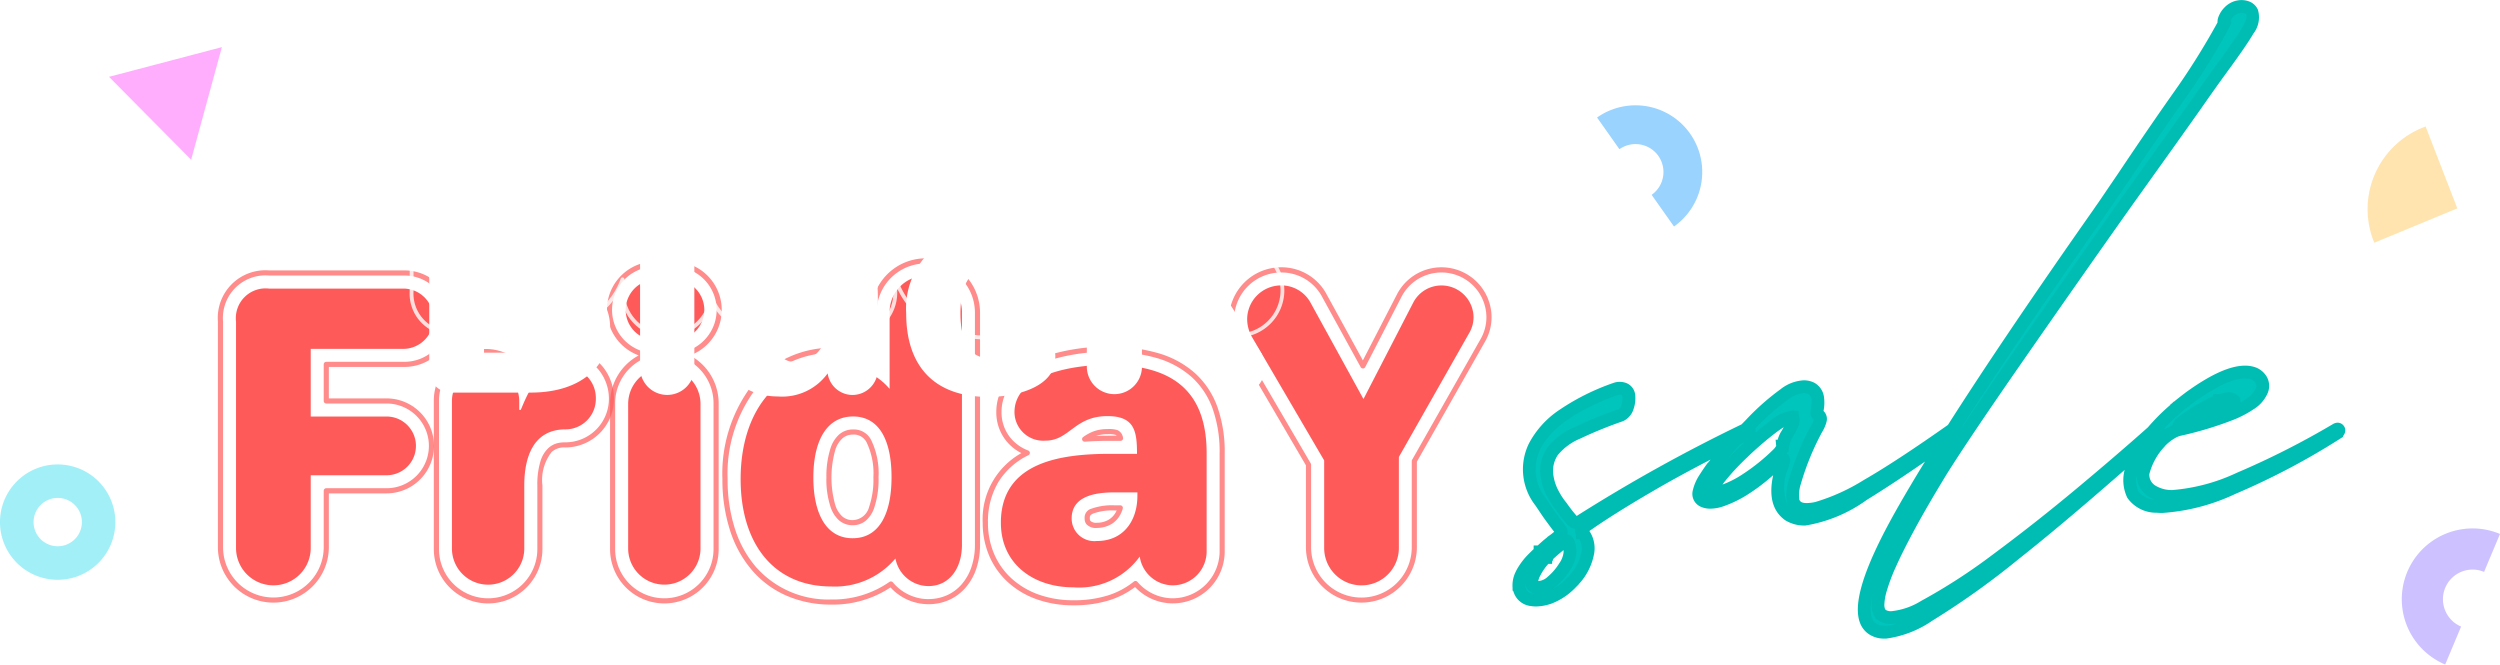 <svg xmlns="http://www.w3.org/2000/svg" xmlns:xlink="http://www.w3.org/1999/xlink" width="195.016" height="51.836" viewBox="0 0 195.016 51.836">
  <defs>
    <filter id="Path_8103" x="25.975" y="5.944" width="29.109" height="32.181" filterUnits="userSpaceOnUse">
      <feOffset dy="6" input="SourceAlpha"/>
      <feGaussianBlur stdDeviation="2.5" result="blur"/>
      <feFlood flood-opacity="0.2"/>
      <feComposite operator="in" in2="blur"/>
      <feComposite in="SourceGraphic"/>
    </filter>
    <filter id="Path_8104" x="42.427" y="5.238" width="19.233" height="33.068" filterUnits="userSpaceOnUse">
      <feOffset dy="6" input="SourceAlpha"/>
      <feGaussianBlur stdDeviation="2.5" result="blur-2"/>
      <feFlood flood-opacity="0.2"/>
      <feComposite operator="in" in2="blur-2"/>
      <feComposite in="SourceGraphic"/>
    </filter>
    <filter id="Path_8105" x="48.935" y="10.404" width="27.038" height="28.016" filterUnits="userSpaceOnUse">
      <feOffset dy="6" input="SourceAlpha"/>
      <feGaussianBlur stdDeviation="2.5" result="blur-3"/>
      <feFlood flood-opacity="0.2"/>
      <feComposite operator="in" in2="blur-3"/>
      <feComposite in="SourceGraphic"/>
    </filter>
    <filter id="Path_8106" x="63.181" y="10.404" width="26.628" height="28.062" filterUnits="userSpaceOnUse">
      <feOffset dy="6" input="SourceAlpha"/>
      <feGaussianBlur stdDeviation="2.5" result="blur-4"/>
      <feFlood flood-opacity="0.2"/>
      <feComposite operator="in" in2="blur-4"/>
      <feComposite in="SourceGraphic"/>
    </filter>
    <filter id="Path_8107" x="77.267" y="5.762" width="28.904" height="32.545" filterUnits="userSpaceOnUse">
      <feOffset dy="6" input="SourceAlpha"/>
      <feGaussianBlur stdDeviation="2.5" result="blur-5"/>
      <feFlood flood-opacity="0.2"/>
      <feComposite operator="in" in2="blur-5"/>
      <feComposite in="SourceGraphic"/>
    </filter>
  </defs>
  <g id="Group_5891" data-name="Group 5891" transform="translate(-358.001 -6.777)">
    <g id="Group_5887" data-name="Group 5887" transform="translate(11656 2024.136)">
      <g id="Group_5873" data-name="Group 5873" transform="translate(-11281 -1997.207)" style="mix-blend-mode: screen;isolation: isolate">
        <g id="Group_5872" data-name="Group 5872" transform="translate(0 0)">
          <path id="Path_8087" data-name="Path 8087" d="M159.223,251.516h10.559a3.765,3.765,0,0,1,0,7.53h-5.9V261.5h4.5a3.7,3.7,0,0,1,0,7.409h-4.5v4.26a4.327,4.327,0,0,1-8.653,0V255.509a3.717,3.717,0,0,1,3.993-3.993Zm10.559,7.13a3.365,3.365,0,0,0,0-6.73H159.223a3.321,3.321,0,0,0-3.593,3.593v17.659a3.927,3.927,0,0,0,7.853,0v-4.46a.2.2,0,0,1,.2-.2h4.7a3.3,3.3,0,0,0,0-6.609h-4.7a.2.2,0,0,1-.2-.2v-2.852a.2.2,0,0,1,.2-.2Z" transform="translate(-155.23 -250.575)" fill="#ff5a5a" opacity="0.7"/>
          <path id="Path_8088" data-name="Path 8088" d="M270.251,291.916a4.029,4.029,0,0,1,1.812.425,4.1,4.1,0,0,1,1.236.949,4.269,4.269,0,0,1,1.124-.921,3.687,3.687,0,0,1,1.805-.453,3.918,3.918,0,0,1,3.174,1.38,3.978,3.978,0,0,1,.88,2.491,3.8,3.8,0,0,1-3.78,3.811,1.477,1.477,0,0,0-1.072.342,3.541,3.541,0,0,0-.731,2.613v4.976a4.235,4.235,0,0,1-8.471,0V295.939A4.028,4.028,0,0,1,270.251,291.916ZM273.3,293.8h0a.2.2,0,0,1-.156-.077,3.694,3.694,0,0,0-1.255-1.025,3.633,3.633,0,0,0-5.257,3.24V307.53a3.835,3.835,0,0,0,7.671,0v-4.976a6.193,6.193,0,0,1,.246-1.886,2.341,2.341,0,0,1,.615-1.022,1.655,1.655,0,0,1,.753-.392,2.531,2.531,0,0,1,.589-.054,3.4,3.4,0,0,0,3.38-3.411,3.572,3.572,0,0,0-.789-2.237,3.531,3.531,0,0,0-2.865-1.234,3.292,3.292,0,0,0-1.612.4,4,4,0,0,0-1.163,1.007A.2.2,0,0,1,273.3,293.8Z" transform="translate(-249.386 -284.846)" fill="#ff5a5a" opacity="0.7"/>
          <path id="Path_8089" data-name="Path 8089" d="M359.006,246.916h1.4a3.781,3.781,0,0,1,1.3,7.329,4.243,4.243,0,0,1,2.235,3.733v11.378a4.235,4.235,0,0,1-8.471,0V257.978a4.243,4.243,0,0,1,2.235-3.733,3.8,3.8,0,0,1-2.249-2.252,3.781,3.781,0,0,1,3.551-5.078Zm.7,26.276a3.84,3.84,0,0,0,3.836-3.835V257.978a3.842,3.842,0,0,0-2.482-3.589.2.2,0,0,1,.03-.383,3.395,3.395,0,0,0,2.489-2.151,3.381,3.381,0,0,0-3.176-4.54h-1.4a3.381,3.381,0,0,0-.686,6.691.2.2,0,0,1,.03.383,3.842,3.842,0,0,0-2.482,3.589v11.378A3.84,3.84,0,0,0,359.7,273.192Z" transform="translate(-324.88 -246.673)" fill="#ff5a5a" opacity="0.7"/>
          <path id="Path_8090" data-name="Path 8090" d="M430.481,245.316a4.24,4.24,0,0,1,4.235,4.235v18.114a5.765,5.765,0,0,1-.291,1.857,4.388,4.388,0,0,1-.824,1.467,3.715,3.715,0,0,1-1.277.963,3.9,3.9,0,0,1-1.63.343,4.019,4.019,0,0,1-2.962-1.309,8.123,8.123,0,0,1-4.623,1.34,8.655,8.655,0,0,1-3.5-.7,7.5,7.5,0,0,1-2.683-1.983,8.941,8.941,0,0,1-1.707-3.091,12.922,12.922,0,0,1-.6-4.017,11.394,11.394,0,0,1,2.234-7.222,8.09,8.09,0,0,1,6.553-3.021,7.793,7.793,0,0,1,2.834.488v-3.231A4.24,4.24,0,0,1,430.481,245.316Zm.213,26.579a3.5,3.5,0,0,0,1.464-.307,3.317,3.317,0,0,0,1.14-.86,3.988,3.988,0,0,0,.749-1.334,5.367,5.367,0,0,0,.27-1.728V249.551a3.835,3.835,0,1,0-7.671,0v3.532a.2.2,0,0,1-.282.183,7.192,7.192,0,0,0-2.952-.571,7.7,7.7,0,0,0-6.241,2.872,11,11,0,0,0-2.146,6.972,12.523,12.523,0,0,0,.577,3.893,8.541,8.541,0,0,0,1.629,2.954,7.5,7.5,0,0,0,5.877,2.541,7.674,7.674,0,0,0,4.538-1.369.2.2,0,0,1,.27.033A3.625,3.625,0,0,0,430.694,271.9Zm-5.886-13.229a1.5,1.5,0,0,1,1.413.819,5.947,5.947,0,0,1,.578,2.9,6.931,6.931,0,0,1-.36,2.455,2.273,2.273,0,0,1-.611.92,1.568,1.568,0,0,1-1.049.375,1.586,1.586,0,0,1-1.1-.417,2.437,2.437,0,0,1-.614-.981,6.81,6.81,0,0,1-.334-2.321,7.18,7.18,0,0,1,.339-2.341,2.455,2.455,0,0,1,.623-.989A1.614,1.614,0,0,1,424.807,258.666Zm-.03,7.07a1.357,1.357,0,0,0,1.288-1.04,6.551,6.551,0,0,0,.332-2.31,5.574,5.574,0,0,0-.523-2.7,1.106,1.106,0,0,0-1.068-.621,1.21,1.21,0,0,0-.85.316,2.066,2.066,0,0,0-.517.831,7.868,7.868,0,0,0-.005,4.387,2.046,2.046,0,0,0,.508.823A1.182,1.182,0,0,0,424.777,265.736Z" transform="translate(-375.266 -245.316)" fill="#ff5a5a" opacity="0.7"/>
          <path id="Path_8091" data-name="Path 8091" d="M558.212,290.715a13.551,13.551,0,0,1,3.936.519A7.4,7.4,0,0,1,565,292.8a6.541,6.541,0,0,1,1.726,2.612,10.448,10.448,0,0,1,.572,3.6v7.616a4.045,4.045,0,0,1-6.992,2.839,6.565,6.565,0,0,1-2.066,1.049,9.288,9.288,0,0,1-2.763.377,8.4,8.4,0,0,1-2.842-.471A6.6,6.6,0,0,1,550.4,309.1a5.927,5.927,0,0,1-1.46-2.045,6.538,6.538,0,0,1-.52-2.609,5.9,5.9,0,0,1,3.019-5.426,3.6,3.6,0,0,1-1.311-1.125,3.549,3.549,0,0,1-.646-2.066,3.916,3.916,0,0,1,1.266-2.91,6.706,6.706,0,0,1,2.21-1.349A15.775,15.775,0,0,1,558.212,290.715Zm5.067,19.631a3.674,3.674,0,0,0,3.623-3.714v-7.616a10.053,10.053,0,0,0-.547-3.465,6.149,6.149,0,0,0-1.62-2.454,7.007,7.007,0,0,0-2.7-1.482,13.158,13.158,0,0,0-3.819-.5,15.363,15.363,0,0,0-5.107.829,6.3,6.3,0,0,0-2.076,1.264,3.53,3.53,0,0,0-1.144,2.622,3.152,3.152,0,0,0,.572,1.835,3.249,3.249,0,0,0,1.51,1.152.2.2,0,0,1,.019.366,5.615,5.615,0,0,0-2.359,2.114,6.022,6.022,0,0,0-.8,3.151,6.143,6.143,0,0,0,.487,2.45,5.531,5.531,0,0,0,1.362,1.908,6.2,6.2,0,0,0,2.1,1.246,8,8,0,0,0,2.707.447,8.9,8.9,0,0,0,2.645-.36,6.16,6.16,0,0,0,2.083-1.1.2.2,0,0,1,.278.027A3.645,3.645,0,0,0,563.279,310.346Zm-5.128-13.2a2.2,2.2,0,0,1,.779.079.757.757,0,0,1,.437.595.2.2,0,0,1-.2.243h-.778c-.753,0-1.388.021-2,.066a.2.2,0,0,1-.13-.363,3.521,3.521,0,0,1,.811-.443A3.072,3.072,0,0,1,558.151,297.147Zm.725.516a.222.222,0,0,0-.094-.066,2.045,2.045,0,0,0-.631-.05,2.671,2.671,0,0,0-.891.135c.354-.013.727-.019,1.134-.019Zm-.179,5.431h.457a.2.2,0,0,1,.192.256,2.189,2.189,0,0,1-.424.815,1.876,1.876,0,0,1-.583.459,2.273,2.273,0,0,1-1.007.235,1,1,0,0,1-.82-.292.7.7,0,0,1-.139-.454.718.718,0,0,1,.533-.757A4.744,4.744,0,0,1,558.7,303.094Zm.173.4H558.7a4.382,4.382,0,0,0-1.633.23c-.277.12-.291.193-.291.389a.312.312,0,0,0,.051.2.675.675,0,0,0,.508.142,1.866,1.866,0,0,0,.826-.191A1.52,1.52,0,0,0,558.87,303.494Z" transform="translate(-488.763 -283.827)" fill="#ff5a5a" opacity="0.7"/>
          <path id="Path_8092" data-name="Path 8092" d="M679.1,249.916a3.98,3.98,0,0,1,3.552,2.141l2.812,5.124,2.662-5.158a3.908,3.908,0,0,1,7.376,1.795,3.83,3.83,0,0,1-.526,1.925l-5.3,9.341v6.727a4.327,4.327,0,0,1-8.653,0v-6.444l-5.461-9.337,0-.007-.01-.019a4.26,4.26,0,0,1-.533-2.035A4.073,4.073,0,0,1,679.1,249.916Zm6.369,7.891a.2.2,0,0,1-.175-.1l-2.993-5.455v0a3.586,3.586,0,0,0-3.2-1.931,3.673,3.673,0,0,0-3.684,3.654,3.865,3.865,0,0,0,.486,1.846h0l.008.015,5.486,9.38a.2.2,0,0,1,.027.1v6.5a3.927,3.927,0,0,0,7.853,0v-6.78a.2.2,0,0,1,.026-.1l5.326-9.388v0a3.429,3.429,0,0,0,.472-1.724,3.508,3.508,0,0,0-6.62-1.614v0l-2.835,5.493a.2.2,0,0,1-.175.108Z" transform="translate(-596.15 -249.218)" fill="#ff5a5a" opacity="0.7"/>
        </g>
      </g>
      <g id="Group_5876" data-name="Group 5876" transform="translate(-11279.587 -1995.793)">
        <path id="Path_8095" data-name="Path 8095" d="M164.23,263.1a2.322,2.322,0,0,1,2.579-2.579h10.559a2.352,2.352,0,0,1,0,4.7h-7.312V270.5h5.917a2.291,2.291,0,0,1,0,4.582h-5.917v5.674a2.913,2.913,0,0,1-5.826,0Z" transform="translate(-164.23 -259.575)" fill="#ff5a5a"/>
        <path id="Path_8096" data-name="Path 8096" d="M275.228,303.525a2.625,2.625,0,0,1,5.249,0v.728h.121c.607-1.456,1.422-3.337,3.216-3.337a2.421,2.421,0,0,1,2.64,2.458,2.371,2.371,0,0,1-2.367,2.4c-2.518,0-3.216,2.18-3.216,4.369v4.976a2.822,2.822,0,0,1-5.643,0Z" transform="translate(-258.386 -293.846)" fill="#ff5a5a"/>
        <path id="Path_8097" data-name="Path 8097" d="M366.593,255.916h1.4a2.367,2.367,0,1,1,0,4.733h-1.4a2.367,2.367,0,0,1,0-4.733Zm-2.124,9.649a2.822,2.822,0,0,1,5.643,0v11.378a2.822,2.822,0,0,1-5.643,0Z" transform="translate(-333.88 -255.673)" fill="#ff5a5a"/>
        <path id="Path_8098" data-name="Path 8098" d="M431,261.295a5.112,5.112,0,0,1,4.248,1.79v-5.947a2.822,2.822,0,1,1,5.643,0v18.114c0,1.851-1,3.216-2.609,3.216a2.632,2.632,0,0,1-2.579-2.154,6.157,6.157,0,0,1-5.006,2.185c-4.46,0-7.07-3.307-7.07-8.374C423.625,265,426.295,261.295,431,261.295Zm1.365,13.441c2.094,0,3.034-1.942,3.034-4.764,0-2.791-.91-4.734-3-4.734S429.3,267.181,429.3,270C429.3,272.764,430.27,274.736,432.363,274.736Z" transform="translate(-384.265 -254.316)" fill="#ff5a5a"/>
        <path id="Path_8099" data-name="Path 8099" d="M565.98,306.663h2.063c0-1.76-.182-2.943-2.306-2.943-2.579,0-2.959,1.912-4.824,1.912a2.243,2.243,0,0,1-2.427-2.215c0-2.9,4.413-3.7,7.312-3.7,4.764,0,7.677,1.821,7.677,6.888v7.616a2.648,2.648,0,0,1-2.609,2.7,2.621,2.621,0,0,1-2.609-2.245,5.834,5.834,0,0,1-5.188,2.4c-3.065,0-5.644-1.79-5.644-5.037C557.424,307.24,562.218,306.663,565.98,306.663Zm-1.062,6.8c2.063,0,3.156-1.578,3.156-3.52v-.273h-1.79c-1.4,0-3.338.243-3.338,2.033A1.764,1.764,0,0,0,564.918,313.46Z" transform="translate(-497.762 -292.827)" fill="#ff5a5a"/>
        <path id="Path_8100" data-name="Path 8100" d="M686.691,258.916a2.588,2.588,0,0,1,2.306,1.4l4.1,7.464,3.884-7.525a2.472,2.472,0,0,1,2.215-1.335,2.5,2.5,0,0,1,2.488,2.488,2.431,2.431,0,0,1-.334,1.214l-5.492,9.679v7.1a2.913,2.913,0,0,1-5.826,0V272.57l-5.643-9.649a2.852,2.852,0,0,1-.364-1.365A2.648,2.648,0,0,1,686.691,258.916Z" transform="translate(-605.15 -258.218)" fill="#ff5a5a"/>
      </g>
      <g id="Group_5878" data-name="Group 5878" transform="translate(-11266.039 -2012.136)" opacity="0.8" style="mix-blend-mode: screen;isolation: isolate">
        <path id="Path_8101" data-name="Path 8101" d="M298.844,168.127a10.128,10.128,0,0,1-2.563-.31,7.415,7.415,0,0,1-2.115-.909,6.452,6.452,0,0,1-1.621-1.472,6.859,6.859,0,0,1-.788-1.284v.276a3.491,3.491,0,0,1-5.741,2.719,6.386,6.386,0,0,1-3.58.936,7.05,7.05,0,0,1-1.777-.22,5.805,5.805,0,0,1-1.517-.629,4.973,4.973,0,0,1-1.837-1.9,3.632,3.632,0,0,1-7.125-.993v-.173a5.864,5.864,0,0,1-.744,1.127,6.249,6.249,0,0,1-1.61,1.354,7.825,7.825,0,0,1-2.114.848,10.659,10.659,0,0,1-2.55.293h-5.985a3.241,3.241,0,0,1-3.45-3.45V151.024a3.241,3.241,0,0,1,3.45-3.45h6.1a7.945,7.945,0,0,1,5.113,1.576,5.169,5.169,0,0,1,1.43,1.84,5.334,5.334,0,0,1,.362,1.078V150.5a3.632,3.632,0,0,1,7.263,0v9.458a4.68,4.68,0,0,1,1.139-1.239,3.1,3.1,0,0,1-1.1-2.393,3.434,3.434,0,0,1,.509-1.8,4.651,4.651,0,0,1,2.39-1.815,12.06,12.06,0,0,1,4.1-.672,8.869,8.869,0,0,1,4.454,1.007,5.416,5.416,0,0,1,2.615,3.684,7.454,7.454,0,0,1,.91-1.643,7.088,7.088,0,0,1,1.7-1.644,7.7,7.7,0,0,1,2.215-1.041,9.462,9.462,0,0,1,2.65-.363,8.928,8.928,0,0,1,4.027.877,4.771,4.771,0,0,1,1.473,1.145,3.671,3.671,0,0,1,.494.758v-3.767a3.666,3.666,0,0,1,7.332,0v1.165l2.751-3.53a3.4,3.4,0,0,1,2.629-1.29,3.34,3.34,0,0,1,3.336,3.336,3.279,3.279,0,0,1-.754,2.1l-2.789,3.463,3.861,6.039,0,0,.01.017a3.736,3.736,0,0,1,.557,1.94,3.67,3.67,0,0,1-3.655,3.677,3.708,3.708,0,0,1-3.112-1.687l0,0-2.623-4.19-.212.261v1.964a3.667,3.667,0,0,1-7.188,1.016A4.632,4.632,0,0,1,303,167.281,10.051,10.051,0,0,1,298.844,168.127Zm-7.237-4.882a.15.15,0,0,1,.141.1c1.029,2.89,3.549,4.482,7.1,4.482a9.747,9.747,0,0,0,4.028-.817,4.147,4.147,0,0,0,2.2-2.205.15.15,0,0,1,.288.03,3.367,3.367,0,0,0,6.691-.522V162.3a.15.15,0,0,1,.034-.095l.378-.465a.15.15,0,0,1,.243.015l2.733,4.366a3.409,3.409,0,0,0,2.86,1.55,3.37,3.37,0,0,0,3.355-3.377,3.44,3.44,0,0,0-.514-1.786l-.009-.015-3.918-6.128a.15.15,0,0,1,.01-.175l2.857-3.548,0,0a2.978,2.978,0,0,0,.686-1.909,3.039,3.039,0,0,0-3.036-3.036,3.094,3.094,0,0,0-2.392,1.174l-3.019,3.874a.15.15,0,0,1-.268-.092v-1.6a3.366,3.366,0,0,0-6.732,0v4.695a.15.15,0,0,1-.3.028,3.3,3.3,0,0,0-.727-1.521,4.473,4.473,0,0,0-1.382-1.071,8.625,8.625,0,0,0-3.889-.843c-3.607,0-6.365,1.872-7.376,5.007a.15.15,0,0,1-.291-.024,6,6,0,0,0-.924-2.5,4.954,4.954,0,0,0-1.646-1.515,8.578,8.578,0,0,0-4.3-.967,11.754,11.754,0,0,0-3.993.652,4.362,4.362,0,0,0-2.242,1.693,3.134,3.134,0,0,0-.464,1.646,2.844,2.844,0,0,0,.3,1.3,2.757,2.757,0,0,0,.829.976.15.15,0,0,1,0,.243,4.362,4.362,0,0,0-1.486,1.768.15.15,0,0,1-.286-.062V150.5a3.332,3.332,0,0,0-6.663,0v8.635a.15.15,0,0,1-.289.057,4.768,4.768,0,0,0-.644-1.106,5,5,0,0,0-.927-.911.15.15,0,0,1-.014-.227,4.553,4.553,0,0,0,1.053-1.573,5.324,5.324,0,0,0,.361-1.985,5.006,5.006,0,0,0-1.822-4.008,7.653,7.653,0,0,0-4.923-1.508h-6.1a2.943,2.943,0,0,0-3.15,3.15v13.312a2.943,2.943,0,0,0,3.15,3.15h5.985a10.357,10.357,0,0,0,2.478-.285,7.527,7.527,0,0,0,2.033-.815,5.95,5.95,0,0,0,1.533-1.289,5.611,5.611,0,0,0,.982-1.712.15.15,0,0,1,.291.051v.9a3.332,3.332,0,0,0,6.624.515.15.15,0,0,1,.286-.036,4.652,4.652,0,0,0,1.907,2.16,5.5,5.5,0,0,0,1.439.6,6.752,6.752,0,0,0,1.7.21,6.038,6.038,0,0,0,3.508-.948.15.15,0,0,1,.185.013,3.191,3.191,0,0,0,5.328-2.419V163.4a.15.15,0,0,1,.124-.148Zm-22.671-6.2a5.275,5.275,0,0,1,.848.861,5.073,5.073,0,0,1,.4.589V154.7a5.129,5.129,0,0,1-.242.784A4.838,4.838,0,0,1,268.937,157.042Zm14.9,5.6a.15.15,0,0,1-.046-.293,2.423,2.423,0,0,1,.451-.09.15.15,0,0,1,.078.286,1.217,1.217,0,0,1-.482.1Zm21.333-.26a.15.15,0,0,1-.137-.09,2.676,2.676,0,0,0-1.031-1.2,3.1,3.1,0,0,0-1.653-.448,2.929,2.929,0,0,0-1.526.405,4.778,4.778,0,0,0-.937.766c-.43.424-.587.558-1.019.558a.607.607,0,0,1-.553-.284,3.5,3.5,0,0,1-.416-2c0-.688.094-2.289.969-2.289a1.227,1.227,0,0,1,1,.482,4.456,4.456,0,0,0,.9.682,3,3,0,0,0,1.475.361,2.944,2.944,0,0,0,1.853-.593,2.631,2.631,0,0,0,.935-1.589.15.15,0,0,1,.3.029v5.069a.15.15,0,0,1-.15.15Zm-6.3-4.291c-.494,0-.669,1.071-.669,1.989a3.245,3.245,0,0,0,.361,1.831.311.311,0,0,0,.308.158c.307,0,.4-.065.808-.472a5.025,5.025,0,0,1,1-.811,3.221,3.221,0,0,1,1.678-.446,3.157,3.157,0,0,1,2.672,1.315v-3.6a2.8,2.8,0,0,1-.746.907,3.24,3.24,0,0,1-2.04.658,3.3,3.3,0,0,1-1.618-.4,4.708,4.708,0,0,1-.955-.724C299.307,158.169,299.223,158.092,298.867,158.092Zm-36.3,3.846h-1.684a.15.15,0,0,1-.15-.15v-1.343a.15.15,0,0,1,.15-.15h1.684a1.811,1.811,0,0,1,1.152.259.629.629,0,0,1,.2.528.721.721,0,0,1-.2.615A1.837,1.837,0,0,1,262.571,161.937Zm-1.534-.3h1.534a1.715,1.715,0,0,0,.959-.17c.093-.078.1-.186.1-.386,0-.135-.007-.222-.1-.3a1.554,1.554,0,0,0-.958-.188h-1.534Zm1.329-6.891h-1.479a.15.15,0,0,1-.15-.15v-1.024a.15.15,0,0,1,.15-.15h1.479a1.693,1.693,0,0,1,1.041.2.663.663,0,0,1,.11.447.547.547,0,0,1-.187.506A1.742,1.742,0,0,1,262.366,154.747Zm-1.329-.3h1.329a1.678,1.678,0,0,0,.788-.111c.058-.042.063-.1.063-.262a.874.874,0,0,0-.023-.228,1.923,1.923,0,0,0-.828-.123h-1.329Z" transform="translate(-253.728 -146.869)" fill="#fff"/>
      </g>
      <g id="Group_5880" data-name="Group 5880" transform="translate(-11264.524 -2010.62)">
        <g transform="matrix(1, 0, 0, 1, -33.47, -6.74)" filter="url(#Path_8103)">
          <path id="Path_8103-2" data-name="Path 8103" d="M263.478,163.2a1.741,1.741,0,0,1,1.934-1.934h6.1c3.641,0,5.53,1.821,5.53,4.3a3.793,3.793,0,0,1-3.026,3.8v.068a3.923,3.923,0,0,1,3.573,3.868c0,3.118-2.3,5.143-6.19,5.143h-5.985a1.741,1.741,0,0,1-1.934-1.934Zm7.123,4.938c1.707,0,2.367-.705,2.367-1.889s-.66-1.866-2.367-1.866h-2.845v3.755Zm.2,7.191c1.639,0,2.572-.614,2.572-2.071,0-1.365-1-2-2.572-2h-3.049v4.073Z" transform="translate(-230 -153.82)" fill="#fff"/>
        </g>
        <g transform="matrix(1, 0, 0, 1, -33.47, -6.74)" filter="url(#Path_8104)">
          <path id="Path_8104-2" data-name="Path 8104" d="M371.925,158.735a2.116,2.116,0,0,1,4.233,0v13.836a2.116,2.116,0,0,1-4.233,0Z" transform="translate(-322 -149.88)" fill="#fff"/>
        </g>
        <g transform="matrix(1, 0, 0, 1, -33.47, -6.74)" filter="url(#Path_8105)">
          <path id="Path_8105-2" data-name="Path 8105" d="M421.242,195.878h1.547c0-1.32-.137-2.207-1.73-2.207-1.934,0-2.22,1.434-3.618,1.434a1.683,1.683,0,0,1-1.82-1.661c0-2.178,3.31-2.776,5.484-2.776,3.573,0,5.757,1.365,5.757,5.166v5.712a1.986,1.986,0,0,1-1.957,2.025,1.966,1.966,0,0,1-1.957-1.684,4.376,4.376,0,0,1-3.891,1.8c-2.3,0-4.233-1.343-4.233-3.778C414.825,196.31,418.42,195.878,421.242,195.878Zm-.8,5.1a2.37,2.37,0,0,0,2.366-2.64v-.2H421.47c-1.047,0-2.5.182-2.5,1.525A1.323,1.323,0,0,0,420.446,200.975Z" transform="translate(-358.39 -178.76)" fill="#fff"/>
        </g>
        <g transform="matrix(1, 0, 0, 1, -33.47, -6.74)" filter="url(#Path_8106)">
          <path id="Path_8106-2" data-name="Path 8106" d="M515.3,190.667c2.167,0,4.847.784,4.847,2.913a1.5,1.5,0,0,1-1.638,1.639c-1.584,0-1.54-1.525-3.368-1.525-1.252,0-2.185,1.047-2.185,3.5,0,2.549.979,3.5,2.185,3.5,1.84,0,1.874-1.729,3.482-1.729a1.591,1.591,0,0,1,1.729,1.729c0,2.175-2.869,3.027-5.234,3.027-4.346,0-6.394-2.549-6.394-6.508A6.165,6.165,0,0,1,515.3,190.667Z" transform="translate(-438.04 -178.76)" fill="#fff"/>
        </g>
        <g transform="matrix(1, 0, 0, 1, -33.47, -6.74)" filter="url(#Path_8107)">
          <path id="Path_8107-2" data-name="Path 8107" d="M601.572,162.207a2.151,2.151,0,0,1,4.3,0v5.575l5.461-7.009a1.87,1.87,0,0,1,1.434-.705,1.826,1.826,0,0,1,1.821,1.821,1.78,1.78,0,0,1-.41,1.138L610.7,167.35l4.437,6.94a2.238,2.238,0,0,1,.341,1.161,2.142,2.142,0,0,1-2.139,2.162,2.213,2.213,0,0,1-1.843-1l-3.732-5.962-1.889,2.321v2.5a2.151,2.151,0,0,1-4.3,0Z" transform="translate(-516.8 -152.81)" fill="#fff"/>
        </g>
      </g>
    </g>
    <path id="Path_8112" data-name="Path 8112" d="M-15.3-8.234a.16.16,0,0,1,.133-.008.179.179,0,0,1,.1.091A.141.141,0,0,1-15.091-8a.712.712,0,0,1-.274.183V-7.8q-4.366,2.158-7.471,3.968t-5.03,3.171a.937.937,0,0,0-.224.2.219.219,0,0,0-.05.149.2.2,0,0,0,.058.116l.017.017v.017h.017a1.873,1.873,0,0,1,.415,1.511,4.232,4.232,0,0,1-1.013,2.092,1.084,1.084,0,0,0-.1.116l-.166.166A4.649,4.649,0,0,1-30.6,4.881,2.855,2.855,0,0,1-32,5.063a.488.488,0,0,0-.116-.017,1.137,1.137,0,0,1-.531-.257,1.086,1.086,0,0,1-.257-.349A1.3,1.3,0,0,1-33,4.167V4.15l-.017-.017V4.117a1.881,1.881,0,0,1,.183-1,3.056,3.056,0,0,1,.232-.415,4.864,4.864,0,0,1,.647-.813q.349-.349.564-.548a.015.015,0,0,0,.017-.017h.017l.05-.05q.481-.448.78-.681l.066-.066a4.671,4.671,0,0,0,.4-.3,1.178,1.178,0,0,0,.291-.291.306.306,0,0,0,.058-.208.365.365,0,0,0-.066-.149q-.1-.133-.216-.282-.332-.432-.747-1.013-.266-.4-.581-.863a4.09,4.09,0,0,1-.465-4.35q1.295-2.623,6.275-4.449a.955.955,0,0,1,.714.008.61.61,0,0,1,.349.506,2.038,2.038,0,0,1-.1.863,1.016,1.016,0,0,1-.548.664,32.973,32.973,0,0,0-3.378,1.378,4.852,4.852,0,0,0-1.934,1.461,2.724,2.724,0,0,0-.432,1.785,4.192,4.192,0,0,0,.481,1.519,6.024,6.024,0,0,0,.581.9,1,1,0,0,0,.066.083,12.137,12.137,0,0,0,.8,1.029.472.472,0,0,0,.647.149A126.379,126.379,0,0,1-15.3-8.234ZM-31.6,4.1a1.593,1.593,0,0,0,1.162-.457,4.835,4.835,0,0,0,1-1.17,2.283,2.283,0,0,0,.407-1.129,1.87,1.87,0,0,0-.133-.73q-.083-.183-.183-.158a.64.64,0,0,0-.2.091q-.681.548-1.1.93l-.033.033-.017.017a.193.193,0,0,1-.05.033.193.193,0,0,0-.033.05.544.544,0,0,0-.083.066v.017a.109.109,0,0,0-.05.05h-.017V1.76a.015.015,0,0,0-.017.017,4.384,4.384,0,0,0-.847,1.162,1.655,1.655,0,0,0-.232.764Q-32.016,4.034-31.6,4.1ZM.789-8.2a.243.243,0,0,1,.149-.05.2.2,0,0,1,.125.033q.042.033-.017.133a1.129,1.129,0,0,1-.274.266Q-3.146-5-6.151-3.146a10.99,10.99,0,0,1-4.532,1.917,2.29,2.29,0,0,1-1.312-.349q-1.395-1.029-.448-3.868a1.491,1.491,0,0,0,.083-.374q0-.108-.058-.108a.263.263,0,0,0-.141.058,1.114,1.114,0,0,0-.149.125q-.78.714-1.37,1.2a13.612,13.612,0,0,1-1.2.88,8.6,8.6,0,0,1-1.9.955,1.989,1.989,0,0,1-1.453.058.6.6,0,0,1-.324-.722,3.184,3.184,0,0,1,.44-1.013q.332-.523.581-.855a.193.193,0,0,0,.05-.033A32.4,32.4,0,0,1-14.95-8.616a18.5,18.5,0,0,1,2.631-2.333,2.09,2.09,0,0,1,2.117-.473.99.99,0,0,1,.49.73A2.824,2.824,0,0,1-9.77-9.629a.378.378,0,0,0,0,.158.194.194,0,0,0,.116.125.357.357,0,0,1,.149.415,2.347,2.347,0,0,1-.232.564l-.017.017A21.015,21.015,0,0,0-11.5-4.092q-.307,1.386-.008,1.7.382.614,1.735.315A15.781,15.781,0,0,0-5.852-3.852Q-3.279-5.329.789-8.2Zm-12.966.481a6.06,6.06,0,0,0,.457-.855q.191-.44.075-.589h-.017a.048.048,0,0,0-.033-.017V-9.2a3.1,3.1,0,0,0-1.544.805,26.033,26.033,0,0,0-2.324,2,18.778,18.778,0,0,0-1.909,2.075.193.193,0,0,0-.033.05q-.116.149-.282.4a.754.754,0,0,0-.158.432q.008.183.39.133a6.278,6.278,0,0,0,2.258-1,15.808,15.808,0,0,0,2.54-2.05q.332-.382.315-.564h.017A2.493,2.493,0,0,1-12.177-7.72ZM16.593-8.2a.21.21,0,0,1,.174-.05.121.121,0,0,1,.108.1q.017.083-.133.2Q9.969-1.909,5.661,1.494a61.671,61.671,0,0,1-6.7,4.781,7.447,7.447,0,0,1-3.4,1.312,1.613,1.613,0,0,1-1.046-.3q-1.976-1.478,2.64-9.5T12.26-25.151l.133-.2q.183-.249.349-.5.73-1.079,1.411-2.075,2.424-3.619,4.217-6.159a52.157,52.157,0,0,0,3.636-5.827q-.066-.1.033-.365a1.605,1.605,0,0,1,.365-.54,1.364,1.364,0,0,1,.664-.374,1.2,1.2,0,0,1,.689.033.709.709,0,0,1,.423.382q.216.481-.332,1.419t-2.025,2.947q-.9,1.229-2.158,3.038-.4.564-1.909,2.689L14.3-25.849Q9.936-19.673,5.835-13.771T-.058-5.014Q-1.569-2.54-2.54-.747t-1.511,3A14.455,14.455,0,0,0-4.8,4.233,4.861,4.861,0,0,0-5.005,5.4a1.3,1.3,0,0,0,.1.589.779.779,0,0,0,.166.232.015.015,0,0,1,.017.017q.863.647,3.312-.639A45.53,45.53,0,0,0,4.3,1.9Q7.562-.515,10.833-3.246T16.593-8.2ZM30.92-8.218q.05.033.017.116a.406.406,0,0,1-.149.166h-.017v.017a55.586,55.586,0,0,1-8.1,4.267,13.959,13.959,0,0,1-5.894,1.428,2.277,2.277,0,0,1-1.893-.913,3.4,3.4,0,0,1,.3-3.071,8.226,8.226,0,0,1,.581-.963q.249-.365.5-.7a16.13,16.13,0,0,1,1.893-1.909l.116-.116a.015.015,0,0,0,.017-.017q.515-.415,1-.78,3.437-2.49,5.03-1.893a1.213,1.213,0,0,1,.581.506.956.956,0,0,1,.05.805,2.31,2.31,0,0,1-.921,1.063,7.963,7.963,0,0,1-1.668.847,27.174,27.174,0,0,1-3.835,1.146,2.131,2.131,0,0,0-.623.257,3.925,3.925,0,0,0-.855.672l-.017.017a.66.66,0,0,1-.083.1,5.377,5.377,0,0,0-1.278,2.391,1.5,1.5,0,0,0,.681,1.353,2.932,2.932,0,0,0,1.627.44,14.87,14.87,0,0,0,5.2-1.378,63.907,63.907,0,0,0,7.587-3.852Q30.871-8.284,30.92-8.218ZM18.668-8.749a.57.57,0,0,0-.166.166q-.033.066.149.033.913-.216,2.142-.631a8.167,8.167,0,0,0,1.486-.639q.589-.34.49-.623v-.017l-.017-.017v-.017a.561.561,0,0,0-.465-.133,3.613,3.613,0,0,0-.631.149H21.64v.017a.179.179,0,0,0-.1.033h-.033a6.491,6.491,0,0,0-1.013.5A13.633,13.633,0,0,0,18.668-8.749Z" transform="translate(509.5 48.5)" fill="#00c5bc"/>
    <path id="sale_-_Outline" data-name="sale - Outline" d="M-4.345,8.09c-.038,0-.075,0-.111,0a2.1,2.1,0,0,1-1.338-.4C-7.373,6.488-6.574,3.265-3.281-2.457c.575-1,1.225-2.09,1.942-3.257C-3-4.566-4.521-3.563-5.889-2.72A11.278,11.278,0,0,1-10.661-.729h-.022a2.787,2.787,0,0,1-1.592-.435l-.016-.012c-.943-.7-1.241-1.863-.89-3.476q-.31.269-.58.489a14.178,14.178,0,0,1-1.248.912,9.139,9.139,0,0,1-2.012,1.009,3.316,3.316,0,0,1-1.051.2,1.846,1.846,0,0,1-.769-.156l-.03-.015a1.094,1.094,0,0,1-.575-1.27,3.694,3.694,0,0,1,.506-1.173c.227-.358.43-.656.6-.887l.071-.094.039-.019q.079-.106.164-.216c-1.682.873-3.2,1.7-4.519,2.473C-24.6-2.228-26.258-1.184-27.517-.3a2.422,2.422,0,0,1,.381,1.7V1.4a4.731,4.731,0,0,1-1.12,2.347l-.017.021-.019.019a.594.594,0,0,0-.053.063l-.021.028-.191.191a5.153,5.153,0,0,1-1.883,1.281,3.835,3.835,0,0,1-1.239.236,2.4,2.4,0,0,1-.4-.033l-.037-.008-.007,0h-.047l-.057-.014a1.627,1.627,0,0,1-.761-.382,1.583,1.583,0,0,1-.372-.513,2.319,2.319,0,0,1-.089-.237l-.06-.06v-.2a2.387,2.387,0,0,1,.23-1.231,3.565,3.565,0,0,1,.267-.478,5.384,5.384,0,0,1,.712-.893c.166-.166.311-.309.435-.426V.828h.317c.28-.258.509-.457.7-.606l.08-.08.041-.027a4.189,4.189,0,0,0,.356-.267l.015-.012c.039-.03.069-.055.093-.076l-.116-.15c-.225-.293-.48-.639-.759-1.029l-.009-.013c-.176-.264-.371-.553-.579-.86a4.575,4.575,0,0,1-.5-4.851,7.21,7.21,0,0,1,2.376-2.611,17.982,17.982,0,0,1,4.176-2.087l.02-.007a1.449,1.449,0,0,1,1.08.032,1.113,1.113,0,0,1,.631.891,2.54,2.54,0,0,1-.118,1.079,1.519,1.519,0,0,1-.817.97l-.042.017A32.641,32.641,0,0,0-28.253-7.5a4.447,4.447,0,0,0-1.731,1.281,2.214,2.214,0,0,0-.357,1.449,3.717,3.717,0,0,0,.421,1.339,5.4,5.4,0,0,0,.523.815l.022.027.031.04.02.02.025.035a11.7,11.7,0,0,0,.763.986l0,0a.435.435,0,0,0,.03.032A127.3,127.3,0,0,1-15.644-8.62l.335-.344a19.069,19.069,0,0,1,2.7-2.393,3.188,3.188,0,0,1,1.816-.7,1.845,1.845,0,0,1,.806.182l.041.022a1.493,1.493,0,0,1,.727,1.083,3.237,3.237,0,0,1-.034,1.106.858.858,0,0,1,.233.852,2.854,2.854,0,0,1-.28.686l-.034.061-.009.009a20.41,20.41,0,0,0-1.674,4.07,2.775,2.775,0,0,0-.118,1.266l.019.02.027.043c.073.118.251.177.529.177a3.205,3.205,0,0,0,.674-.086A15.441,15.441,0,0,0-6.1-4.285C-4.417-5.252-2.213-6.7.452-8.576,3.365-13.15,7.2-18.822,11.848-25.434l.142-.212c.117-.159.23-.321.336-.48.488-.72.963-1.419,1.414-2.08,1.607-2.4,3.027-4.474,4.219-6.162a56.081,56.081,0,0,0,3.521-5.6,1.2,1.2,0,0,1,.09-.479,2.1,2.1,0,0,1,.474-.712,1.862,1.862,0,0,1,.9-.511l.015,0a1.7,1.7,0,0,1,.972.054,1.211,1.211,0,0,1,.7.649A2.077,2.077,0,0,1,24.28-39.1c-.378.646-1.05,1.625-2.054,2.991-.592.811-1.316,1.83-2.151,3.028-.267.378-.91,1.284-1.912,2.693l-3.454,4.832c-2.9,4.095-5.743,8.157-8.463,12.072S1.553-6.639.367-4.751C-.63-3.118-1.46-1.691-2.1-.509s-1.141,2.178-1.494,2.97a14.054,14.054,0,0,0-.721,1.9A4.29,4.29,0,0,0-4.505,5.4a.943.943,0,0,0,.039.351c.023.042.04.069.05.085l.033.029a.809.809,0,0,0,.416.09,5.459,5.459,0,0,0,2.324-.8A45.262,45.262,0,0,0,4,1.5c2.157-1.6,4.347-3.322,6.51-5.128,2.076-1.733,3.94-3.335,5.541-4.76a15.944,15.944,0,0,1,1.734-1.735v-.026l.165-.133.111-.111h.027c.3-.244.6-.478.891-.7l.009-.007c1.953-1.415,3.47-2.1,4.638-2.1a2.446,2.446,0,0,1,.862.148l.024.01a1.708,1.708,0,0,1,.813.712,1.444,1.444,0,0,1,.094,1.211l-.007.021A2.8,2.8,0,0,1,24.3-9.8a8.5,8.5,0,0,1-1.773.9,27.81,27.81,0,0,1-3.908,1.167l-.028.005a1.666,1.666,0,0,0-.457.2,3.427,3.427,0,0,0-.73.576,1.2,1.2,0,0,1-.1.117,4.922,4.922,0,0,0-1.142,2.1.989.989,0,0,0,.451.878,2.423,2.423,0,0,0,1.356.36,14.5,14.5,0,0,0,5.005-1.34A63.717,63.717,0,0,0,30.5-8.65a.7.7,0,0,1,.351-.1.577.577,0,0,1,.42.178.583.583,0,0,1,.128.657.769.769,0,0,1-.13.213v.061l-.235.147L31-7.47l-.048.034h-.007a56.175,56.175,0,0,1-8.08,4.245A15.758,15.758,0,0,1,17.18-1.709c-.151,0-.3-.006-.44-.017a2.753,2.753,0,0,1-2.274-1.136l-.017-.025-.013-.027a3.161,3.161,0,0,1-.2-2.152C10.985-2.217,8.212.116,5.971,1.886A62.42,62.42,0,0,1-.788,6.709,8.275,8.275,0,0,1-4.345,8.09Zm-1-3.723c-.251.924-.416,2.088.162,2.52l.017.013a1.155,1.155,0,0,0,.729.186h.033l.063,0a2.637,2.637,0,0,0,.8-.163,3.028,3.028,0,0,1-.424.032A1.785,1.785,0,0,1-4.9,6.726h-.007L-4.943,6.7q-.041-.027-.08-.056l-.2-.15V6.431a1.983,1.983,0,0,1-.122-.2A1.713,1.713,0,0,1-5.505,5.4,4.547,4.547,0,0,1-5.349,4.367ZM-31.9,4.573a1.384,1.384,0,0,0,.19.016.892.892,0,0,1-.8-.8,1.266,1.266,0,0,0-.009.129l.025.025V4.11a1.36,1.36,0,0,0,.051.134.6.6,0,0,0,.143.184.6.6,0,0,0,.262.122A1.026,1.026,0,0,1-31.9,4.573ZM-29.233-.04a.689.689,0,0,1,.527.447L-28.7.42a2.373,2.373,0,0,1,.172.924,2.725,2.725,0,0,1-.48,1.39,5.356,5.356,0,0,1-1.108,1.291,3.062,3.062,0,0,1-.323.24,4.855,4.855,0,0,0,1.173-.9l.143-.143c.033-.042.067-.082.1-.118a3.757,3.757,0,0,0,.891-1.817A1.49,1.49,0,0,0-28.3.334h-.267V-.023a.691.691,0,0,1-.071-.23.647.647,0,0,1,.009-.211,1.049,1.049,0,0,1-.662-.387A12.6,12.6,0,0,1-30.1-1.9c-.018-.021-.038-.047-.064-.081a6.556,6.556,0,0,1-.627-.964,4.706,4.706,0,0,1-.542-1.7,3.221,3.221,0,0,1,.5-2.108l.015-.024A5.269,5.269,0,0,1-28.69-8.4a33.533,33.533,0,0,1,3.406-1.391.518.518,0,0,0,.261-.349,1.561,1.561,0,0,0,.081-.65c-.013-.094-.039-.106-.066-.119a.483.483,0,0,0-.339.013c-3.174,1.165-5.189,2.577-5.989,4.2a3.6,3.6,0,0,0,.43,3.847c.208.307.4.6.579.86.27.378.516.712.732.992.078.1.151.2.219.287a.863.863,0,0,1,.157.351A.69.69,0,0,1-29.233-.04Zm-2.275,3.645a1.188,1.188,0,0,0,.745-.342,4.358,4.358,0,0,0,.9-1.05,1.786,1.786,0,0,0,.333-.868q0-.082-.007-.159c-.3.249-.556.467-.758.653l-.042.042-.02.019V2l-.066.033V2.26h-.294a4.271,4.271,0,0,0-.628.914A1.448,1.448,0,0,0-31.507,3.605Zm19.372-9.954a.588.588,0,0,1,.276.531,1.807,1.807,0,0,1-.106.523l0,.009a3.689,3.689,0,0,0-.122,2.863,3.708,3.708,0,0,1,.1-1.777A21.214,21.214,0,0,1-10.2-8.575l.036-.072.022-.022a1.91,1.91,0,0,0,.133-.313.66.66,0,0,1-.249-.381.876.876,0,0,1,0-.364l0-.013a2.344,2.344,0,0,0,.051-.874.486.486,0,0,0-.234-.366.843.843,0,0,0-.352-.073,2.3,2.3,0,0,0-1.238.513A18.069,18.069,0,0,0-14.58-8.279a.616.616,0,0,1,.011.313q.525-.446,1.029-.826A3.5,3.5,0,0,1-11.73-9.7l.072,0,.462.036v.272a1.176,1.176,0,0,1-.066,1.012,6.585,6.585,0,0,1-.481.905,2.025,2.025,0,0,0-.188.621l-.063.427h-.1Q-12.111-6.387-12.135-6.349ZM15.317-3.389a1.683,1.683,0,0,0,1.263.644,3.066,3.066,0,0,1-.507-.264,1.969,1.969,0,0,1-.9-1.611A2.094,2.094,0,0,0,15.317-3.389Zm-32.388-.63-.01.02-.03.039-.027.035a7.435,7.435,0,0,0,1.569-.8A15.37,15.37,0,0,0-13.123-6.7a1.457,1.457,0,0,0,.177-.24l-.044-.483h.161a2.786,2.786,0,0,1,.209-.529l.022-.038c.085-.133.165-.27.238-.408-.156.1-.347.23-.578.4a25.66,25.66,0,0,0-2.279,1.962A18.422,18.422,0,0,0-17.071-4.019Zm1.324-3.036q-.565.614-1.02,1.16.393-.413.857-.858.252-.241.5-.47ZM17.346-8.323a.653.653,0,0,1,.019.074q0,.014,0,.028a3.291,3.291,0,0,1,.284-.177c.125-.069.238-.126.342-.172a.541.541,0,0,1,.058-.236.989.989,0,0,1,.313-.342,14.21,14.21,0,0,1,1.883-1.216,7.614,7.614,0,0,1,.889-.453v-.158h.441a3.886,3.886,0,0,1,.645-.146l.037,0,.089,0a.986.986,0,0,1,.774.3l.143.159v.158a.735.735,0,0,1,.016.166q.242-.135.455-.281a1.858,1.858,0,0,0,.731-.813.45.45,0,0,0-.009-.389.715.715,0,0,0-.337-.3,1.465,1.465,0,0,0-.5-.079c-.935,0-2.3.643-4.046,1.91-.3.227-.611.471-.93.727a.521.521,0,0,1-.068.062l-.1.1-.022.017A11.531,11.531,0,0,0,17.346-8.323ZM1.53-8.407l.011.027q1.583-2.365,3.883-5.676C8.146-17.973,11-22.038,13.894-26.137l3.455-4.833c1-1.408,1.643-2.312,1.908-2.687.838-1.2,1.566-2.226,2.163-3.044.971-1.32,1.643-2.3,2-2.9.4-.681.326-.922.308-.963s-.034-.077-.144-.119a.7.7,0,0,0-.4-.014.863.863,0,0,0-.419.235,1.13,1.13,0,0,0-.256.367l-.009.026.08.121-.12.255a51.938,51.938,0,0,1-3.676,5.9l0,.006c-1.187,1.682-2.6,3.751-4.21,6.149-.453.664-.928,1.361-1.413,2.077-.11.165-.23.336-.353.5l-.134.2C8.152-18.438,4.407-12.9,1.53-8.407Z" transform="translate(509.5 48.5)" fill="#00bdb3"/>
    <path id="Path_8108" data-name="Path 8108" d="M149.162,136.5a1.885,1.885,0,1,1-1.2,2.378,1.887,1.887,0,0,1,1.2-2.378m-.814-2.484a4.5,4.5,0,1,0,5.676,2.875,4.5,4.5,0,0,0-5.676-2.875Z" transform="translate(212.752 -90.787)" fill="#1ad7ee" opacity="0.4"/>
    <path id="Path_8109" data-name="Path 8109" d="M185.986,273.575l7.98-4.381-7.784-4.72Z" transform="matrix(0.695, -0.719, 0.719, 0.695, 46.951, -37.175)" fill="#ff35fe" opacity="0.4"/>
    <g id="Group_5889" data-name="Group 5889" transform="translate(-27.564 -225.792)">
      <path id="Path_6963" data-name="Path 6963" d="M576.138,279.126a2.313,2.313,0,0,1,3.2-1.946l1.242-2.959a5.522,5.522,0,0,0-4.275,10.184l1.242-2.959A2.318,2.318,0,0,1,576.138,279.126Z" fill="#8665ff" opacity="0.4"/>
    </g>
    <g id="Group_5890" data-name="Group 5890" transform="matrix(-0.53, 0.848, -0.848, -0.53, 1028.576, -322.187)" opacity="0.4">
      <path id="Path_6963-2" data-name="Path 6963" d="M575.952,278.818a2.179,2.179,0,0,1,3.016-1.833l1.17-2.788a5.2,5.2,0,0,0-4.028,9.594l1.17-2.788A2.183,2.183,0,0,1,575.952,278.818Z" transform="translate(0 0)" fill="#0090fd"/>
    </g>
    <path id="Path_8111" data-name="Path 8111" d="M424.444,85.146l-6.477,2.681a6.852,6.852,0,0,1,3.711-8.952c.049-.02.1-.038.147-.057s.1-.044.144-.064Z" transform="translate(125.243 -62.115)" fill="#ffbd3a" opacity="0.4"/>
  </g>
</svg>
